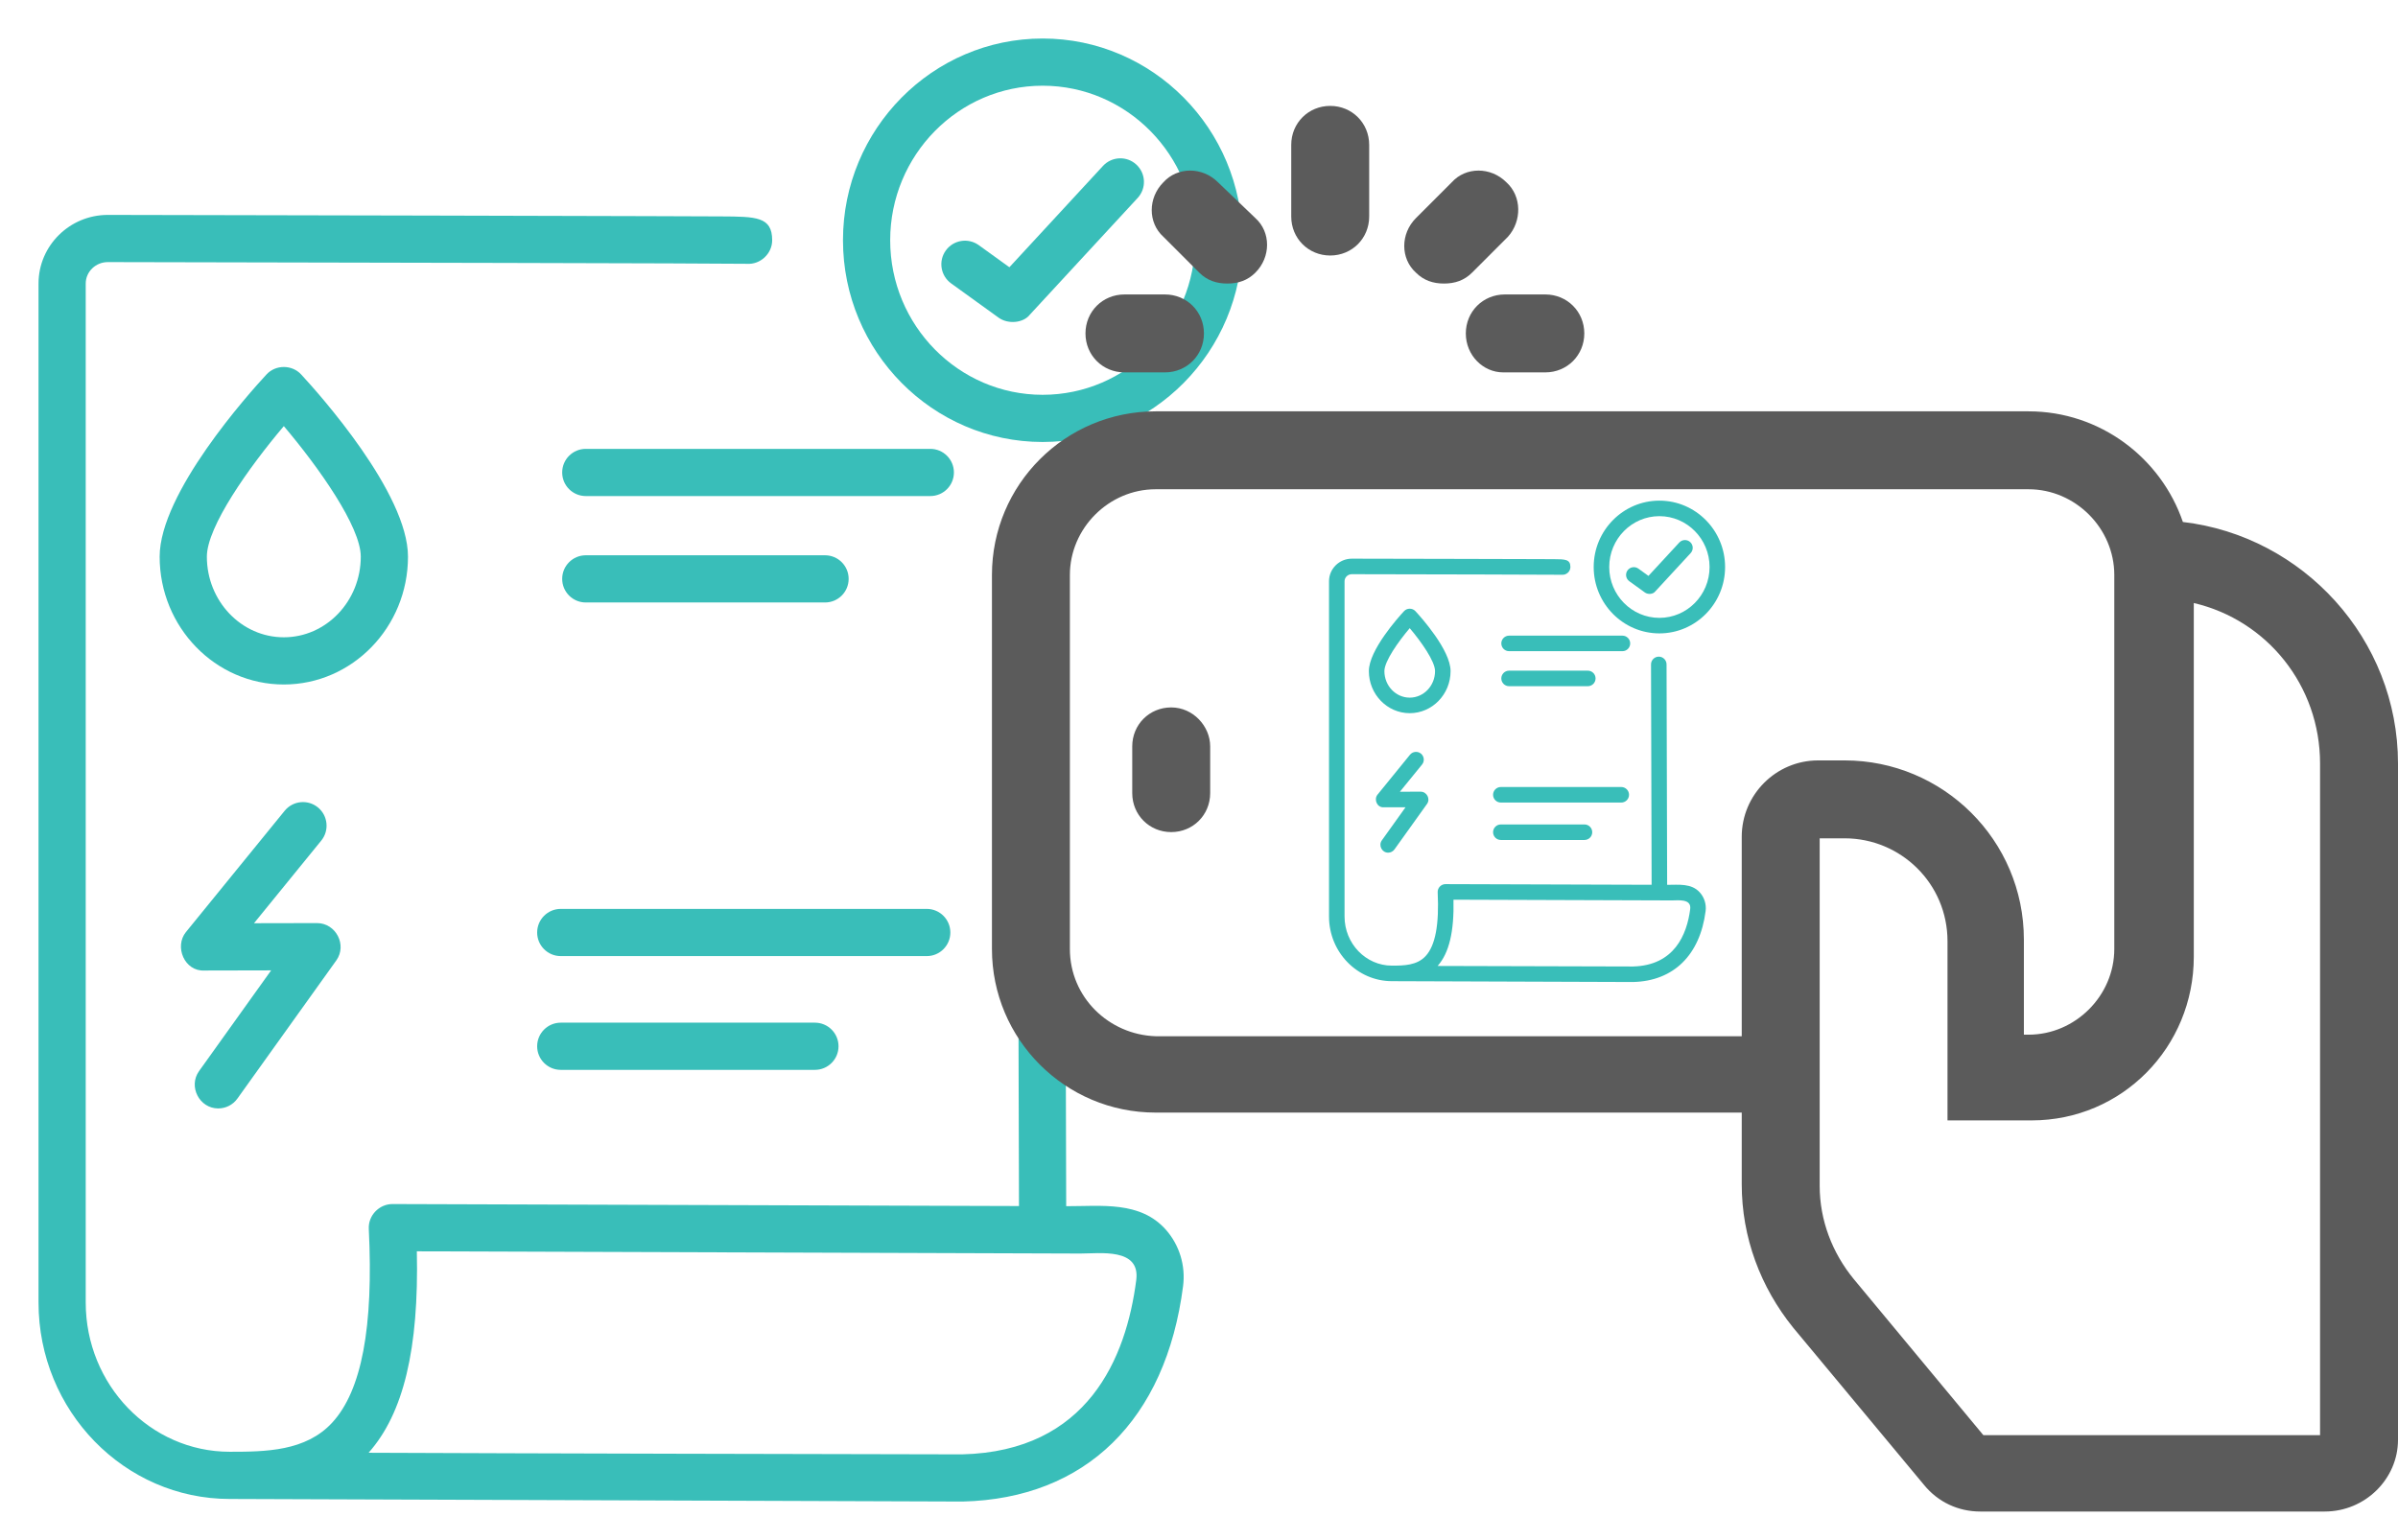 <svg width="249" height="160" viewBox="0 0 249 160" fill="none" xmlns="http://www.w3.org/2000/svg">
<g filter="url(#filter0_f)">
<path d="M29.471 71.097C22.362 71.097 16.578 65.141 16.578 57.82C16.578 51.216 25.819 40.894 27.672 38.893C28.626 37.861 30.317 37.861 31.27 38.893C33.123 40.894 42.364 51.216 42.364 57.82C42.364 65.141 36.581 71.097 29.471 71.097ZM29.471 44.26C25.84 48.548 21.48 54.709 21.48 57.819C21.48 62.436 25.064 66.194 29.471 66.194C33.877 66.194 37.462 62.436 37.462 57.819C37.462 54.709 33.102 48.548 29.471 44.26Z" fill="#39BEB9"/>
<path d="M96.6 51.525H60.826C59.473 51.525 58.375 50.427 58.375 49.074C58.375 47.721 59.473 46.623 60.826 46.623H96.6C97.954 46.623 99.051 47.721 99.051 49.074C99.051 50.427 97.954 51.525 96.6 51.525Z" fill="#39BEB9"/>
<path d="M85.671 62.578H60.826C59.473 62.578 58.375 61.48 58.375 60.127C58.375 58.774 59.473 57.676 60.826 57.676H85.67C87.023 57.676 88.121 58.774 88.121 60.127C88.121 61.48 87.024 62.578 85.671 62.578Z" fill="#39BEB9"/>
<path d="M22.659 115.131C20.695 115.131 19.532 112.841 20.668 111.254L28.154 100.791L21.217 100.806C19.162 100.914 18.075 98.328 19.31 96.808L29.558 84.215C30.414 83.165 31.958 83.008 33.007 83.861C34.056 84.715 34.214 86.259 33.361 87.308L26.374 95.893L32.923 95.88C34.876 95.88 36.066 98.159 34.921 99.757L24.652 114.105C24.176 114.775 23.423 115.131 22.659 115.131Z" fill="#39BEB9"/>
<path d="M96.23 99.309H58.227C56.874 99.309 55.776 98.21 55.776 96.858C55.776 95.505 56.874 94.406 58.227 94.406H96.23C97.583 94.406 98.681 95.505 98.681 96.858C98.681 98.21 97.583 99.309 96.23 99.309Z" fill="#39BEB9"/>
<path d="M84.618 111.125H58.227C56.874 111.125 55.776 110.027 55.776 108.674C55.776 107.321 56.874 106.223 58.227 106.223H84.618C85.971 106.223 87.069 107.321 87.069 108.674C87.069 110.027 85.972 111.125 84.618 111.125Z" fill="#39BEB9"/>
<path d="M121.083 127.755C118.421 124.713 114.334 125.297 110.71 125.286L110.523 55.697C110.519 54.345 109.424 53.252 108.072 53.252C108.069 53.252 108.067 53.252 108.065 53.252C106.71 53.256 105.617 54.356 105.621 55.709L105.808 125.27L40.751 125.063C39.371 125.063 38.227 126.248 38.294 127.634C38.797 137.872 37.552 144.459 34.487 147.775C31.746 150.742 27.592 150.793 23.856 150.793C15.609 150.793 8.901 143.837 8.901 135.287V29.454C8.901 28.224 9.931 27.224 11.194 27.224C33.383 27.264 75.58 27.352 77.57 27.401C78.935 27.496 80.18 26.362 80.18 24.955C80.18 22.505 78.521 22.497 74.884 22.478C73.064 22.47 70.463 22.46 67.342 22.45C61.104 22.429 52.788 22.409 44.47 22.39C27.837 22.352 11.204 22.322 11.2 22.322C7.23 22.322 4 25.521 4 29.454V135.287C4 146.541 12.908 155.695 23.857 155.695C25.724 155.695 99.515 155.963 99.953 155.963C99.958 155.963 99.961 155.963 99.961 155.963C112.72 155.656 121.064 147.496 122.849 133.571C123.116 131.463 122.474 129.343 121.083 127.755C122.474 129.343 119.73 126.208 121.083 127.755C122.474 129.343 118.421 124.713 121.083 127.755C122.474 129.343 118.421 124.713 121.083 127.755C122.474 129.343 118.421 124.713 121.083 127.755ZM117.985 132.949C116.946 141.038 112.956 150.748 99.905 151.062C85.749 151.036 55.222 150.97 38.273 150.896C41.898 146.813 43.507 140.117 43.283 129.973L112.177 130.204C114.239 130.204 118.412 129.592 117.985 132.949C118.076 132.233 116.946 141.038 117.985 132.949Z" fill="#39BEB9"/>
<path d="M108.265 45.909C96.834 45.909 87.532 36.509 87.532 24.954C87.532 13.399 96.834 4 108.265 4C119.698 4 129 13.4 129 24.955C129 36.51 119.698 45.909 108.265 45.909ZM108.265 8.902C99.536 8.902 92.434 16.103 92.434 24.955C92.434 33.807 99.536 41.008 108.265 41.008C116.995 41.008 124.098 33.806 124.098 24.955C124.098 16.104 116.995 8.902 108.265 8.902Z" fill="#39BEB9"/>
<path d="M103.703 33.003L98.764 29.438C97.666 28.646 97.418 27.114 98.211 26.016C99.004 24.918 100.535 24.672 101.634 25.464L104.812 27.758L114.531 17.233C115.45 16.24 117.002 16.175 117.995 17.096C118.99 18.015 119.051 19.565 118.133 20.559L106.939 32.681C106.25 33.566 104.668 33.693 103.703 33.003Z" fill="#39BEB9"/>
</g>
<path d="M146.381 74.077C144.042 74.077 142.138 72.117 142.138 69.708C142.138 67.535 145.179 64.139 145.789 63.481C146.103 63.141 146.659 63.141 146.973 63.481C147.582 64.139 150.623 67.535 150.623 69.708C150.623 72.117 148.72 74.077 146.381 74.077ZM146.381 65.246C145.186 66.657 143.751 68.685 143.751 69.708C143.751 71.227 144.931 72.463 146.381 72.463C147.83 72.463 149.01 71.227 149.01 69.708C149.01 68.685 147.576 66.657 146.381 65.246Z" fill="#39BEB9"/>
<path d="M168.468 67.637H156.697C156.252 67.637 155.891 67.276 155.891 66.831C155.891 66.385 156.252 66.024 156.697 66.024H168.468C168.914 66.024 169.274 66.385 169.274 66.831C169.274 67.276 168.914 67.637 168.468 67.637Z" fill="#39BEB9"/>
<path d="M164.872 71.274H156.697C156.252 71.274 155.891 70.913 155.891 70.468C155.891 70.022 156.252 69.661 156.697 69.661H164.872C165.317 69.661 165.678 70.022 165.678 70.468C165.678 70.913 165.317 71.274 164.872 71.274Z" fill="#39BEB9"/>
<path d="M144.139 88.565C143.493 88.565 143.111 87.812 143.484 87.29L145.947 83.847L143.665 83.852C142.989 83.887 142.631 83.037 143.038 82.537L146.409 78.393C146.691 78.047 147.199 77.996 147.544 78.276C147.889 78.558 147.941 79.066 147.661 79.411L145.362 82.235L147.517 82.231C148.159 82.231 148.551 82.981 148.174 83.507L144.795 88.228C144.638 88.448 144.391 88.565 144.139 88.565Z" fill="#39BEB9"/>
<path d="M168.346 83.359H155.842C155.397 83.359 155.036 82.998 155.036 82.553C155.036 82.108 155.397 81.746 155.842 81.746H168.346C168.792 81.746 169.153 82.108 169.153 82.553C169.153 82.998 168.792 83.359 168.346 83.359Z" fill="#39BEB9"/>
<path d="M164.526 87.247H155.842C155.397 87.247 155.036 86.886 155.036 86.441C155.036 85.996 155.397 85.634 155.842 85.634H164.526C164.971 85.634 165.332 85.996 165.332 86.441C165.332 86.886 164.971 87.247 164.526 87.247Z" fill="#39BEB9"/>
<path d="M176.524 92.719C175.648 91.718 174.303 91.91 173.111 91.906L173.049 69.01C173.048 68.565 172.687 68.205 172.243 68.205C172.242 68.205 172.241 68.205 172.24 68.205C171.795 68.207 171.435 68.569 171.436 69.014L171.498 91.901L150.092 91.833C149.638 91.833 149.262 92.223 149.284 92.679C149.449 96.048 149.04 98.215 148.031 99.306C147.129 100.282 145.763 100.299 144.533 100.299C141.82 100.299 139.613 98.01 139.613 95.197V60.375C139.613 59.97 139.952 59.641 140.367 59.641C147.668 59.654 161.552 59.684 162.207 59.7C162.656 59.731 163.066 59.358 163.066 58.895C163.066 58.089 162.52 58.086 161.323 58.08C160.724 58.077 159.868 58.074 158.841 58.071C156.789 58.064 154.053 58.057 151.316 58.051C145.843 58.038 140.37 58.028 140.369 58.028C139.063 58.028 138 59.081 138 60.375V95.197C138 98.9 140.931 101.912 144.534 101.912C145.148 101.912 169.427 102 169.571 102C169.573 102 169.574 102 169.574 102C173.772 101.899 176.517 99.214 177.105 94.633C177.193 93.939 176.981 93.242 176.524 92.719C176.981 93.242 176.079 92.21 176.524 92.719C176.981 93.242 175.648 91.718 176.524 92.719C176.981 93.242 175.648 91.718 176.524 92.719C176.981 93.242 175.648 91.718 176.524 92.719ZM175.504 94.428C175.162 97.09 173.849 100.284 169.555 100.388C164.898 100.379 154.853 100.357 149.277 100.333C150.469 98.99 150.999 96.786 150.925 93.449L173.593 93.525C174.272 93.525 175.645 93.323 175.504 94.428C175.534 94.192 175.162 97.09 175.504 94.428Z" fill="#39BEB9"/>
<path d="M172.306 65.789C168.545 65.789 165.484 62.697 165.484 58.894C165.484 55.092 168.545 52 172.306 52C176.068 52 179.128 55.093 179.128 58.895C179.128 62.697 176.068 65.789 172.306 65.789ZM172.306 53.613C169.434 53.613 167.097 55.982 167.097 58.895C167.097 61.807 169.434 64.177 172.306 64.177C175.178 64.177 177.516 61.807 177.516 58.895C177.516 55.983 175.178 53.613 172.306 53.613Z" fill="#39BEB9"/>
<path d="M170.805 61.543L169.18 60.37C168.819 60.109 168.737 59.605 168.998 59.244C169.259 58.883 169.763 58.802 170.124 59.062L171.17 59.817L174.368 56.354C174.67 56.027 175.181 56.006 175.508 56.309C175.835 56.611 175.855 57.121 175.553 57.448L171.87 61.437C171.643 61.728 171.123 61.77 170.805 61.543Z" fill="#39BEB9"/>
<path d="M226.663 54.217C224.397 47.581 218.084 42.725 210.639 42.725H119.996C110.608 42.725 103 50.333 103 59.721V98.568C103 107.956 110.608 115.563 119.996 115.563H180.856V123.009C180.856 128.512 182.798 133.692 186.197 137.9L199.794 154.248C201.251 156.029 203.355 157 205.621 157H241.392C245.601 157 249 153.601 249 149.554V79.306C249 66.357 239.126 55.674 226.663 54.217ZM240.907 149.069H205.945L192.51 132.883C190.244 130.131 188.949 126.732 188.949 123.171V87.075H191.539C197.366 87.075 202.222 91.769 202.222 97.758V116.373H210.962C220.35 116.373 227.796 108.765 227.796 99.377V62.634C235.404 64.415 240.907 71.213 240.907 79.306V149.069ZM111.093 98.568V59.721C111.093 54.865 115.14 50.818 119.996 50.818H210.639C215.494 50.818 219.541 54.865 219.541 59.721V98.568C219.541 103.424 215.494 107.47 210.639 107.47H210.153V97.597C210.153 87.237 201.736 78.982 191.539 78.982H188.787C184.417 78.982 180.856 82.543 180.856 86.914V107.632H119.996C115.14 107.47 111.093 103.585 111.093 98.568Z" fill="#5B5B5B"/>
<path d="M121.614 73.479C119.348 73.479 117.568 75.26 117.568 77.526V82.381C117.568 84.647 119.348 86.428 121.614 86.428C123.88 86.428 125.661 84.647 125.661 82.381V77.526C125.661 75.421 123.88 73.479 121.614 73.479Z" fill="#5B5B5B"/>
<path d="M134.078 15.047V22.492C134.078 24.758 135.858 26.539 138.124 26.539C140.39 26.539 142.171 24.758 142.171 22.492V15.047C142.171 12.78 140.39 11 138.124 11C135.858 11 134.078 12.78 134.078 15.047Z" fill="#5B5B5B"/>
<path d="M156.091 38.679H160.461C162.727 38.679 164.508 36.898 164.508 34.632C164.508 32.366 162.727 30.585 160.461 30.585H156.253C153.987 30.585 152.206 32.366 152.206 34.632C152.206 36.898 153.987 38.679 156.091 38.679Z" fill="#5B5B5B"/>
<path d="M116.758 38.679H120.967C123.233 38.679 125.013 36.898 125.013 34.632C125.013 32.366 123.233 30.585 120.967 30.585H116.758C114.492 30.585 112.712 32.366 112.712 34.632C112.712 36.898 114.492 38.679 116.758 38.679Z" fill="#5B5B5B"/>
<path d="M124.528 28.319C125.337 29.129 126.308 29.452 127.441 29.452C128.574 29.452 129.545 29.129 130.355 28.319C131.973 26.701 131.973 24.111 130.355 22.654L126.47 18.931C124.851 17.313 122.262 17.313 120.805 18.931C119.186 20.55 119.186 23.14 120.805 24.596L124.528 28.319Z" fill="#5B5B5B"/>
<path d="M156.414 18.931C154.796 17.313 152.206 17.313 150.749 18.931L147.026 22.654C145.408 24.273 145.408 26.863 147.026 28.319C147.836 29.129 148.807 29.452 149.94 29.452C151.073 29.452 152.044 29.129 152.854 28.319L156.576 24.596C158.033 22.978 158.033 20.388 156.414 18.931Z" fill="#5B5B5B"/>
<defs>
<filter id="filter0_f" x="0" y="0" width="133" height="159.963" filterUnits="userSpaceOnUse" color-interpolation-filters="sRGB">
<feFlood flood-opacity="0" result="BackgroundImageFix"/>
<feBlend mode="normal" in="SourceGraphic" in2="BackgroundImageFix" result="shape"/>
<feGaussianBlur stdDeviation="2" result="effect1_foregroundBlur"/>
</filter>
</defs>
</svg>

